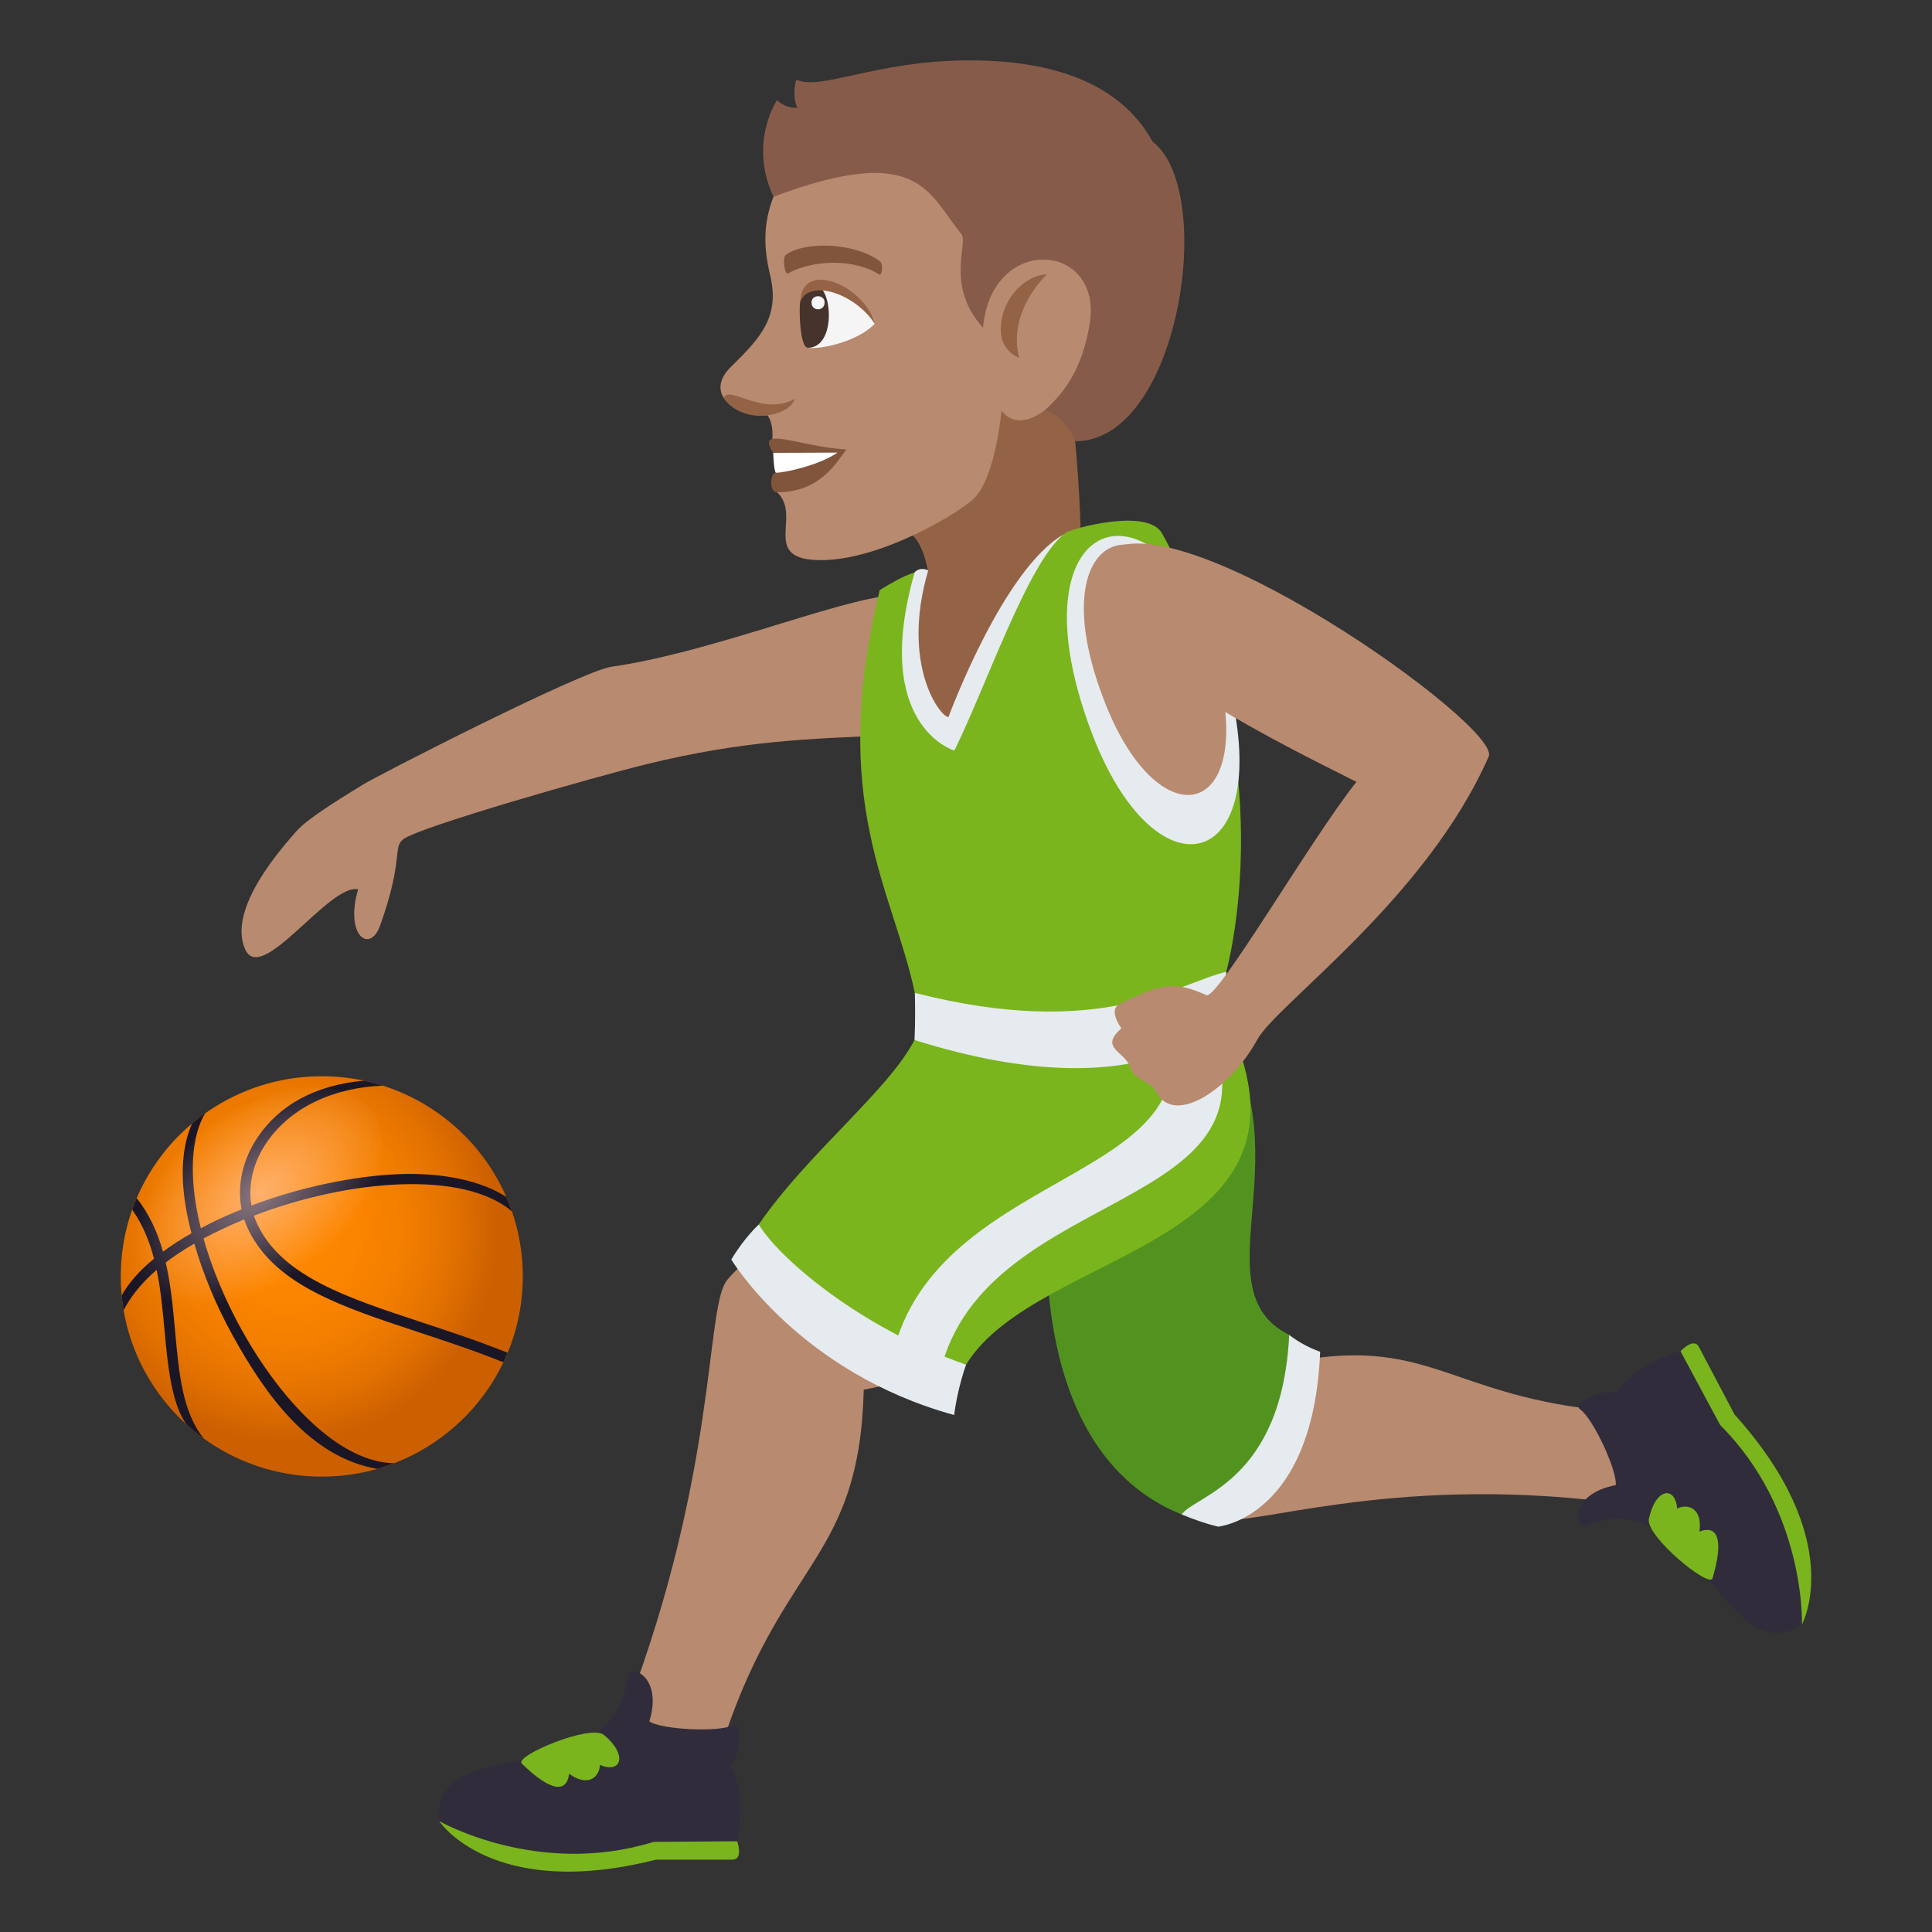 <?xml version="1.0" encoding="utf-8"?>
<!-- Generator: Adobe Illustrator 15.0.0, SVG Export Plug-In . SVG Version: 6.00 Build 0)  -->
<!DOCTYPE svg PUBLIC "-//W3C//DTD SVG 1.1//EN" "http://www.w3.org/Graphics/SVG/1.1/DTD/svg11.dtd">
<svg version="1.1" id="Layer_1" xmlns:x="http://ns.adobe.com/Extensibility/1.0/" xmlns:i="http://ns.adobe.com/AdobeIllustrator/10.0/" xmlns:graph="http://ns.adobe.com/Graphs/1.0/"
	 xmlns="http://www.w3.org/2000/svg" xmlns:xlink="http://www.w3.org/1999/xlink" xmlns:a="http://ns.adobe.com/AdobeSVGViewerExtensions/3.0/"
	 x="0px" y="0px" width="64px" height="64px" viewBox="0 0 64 64" enable-background="new 0 0 64 64" xml:space="preserve">
<rect x="0" y="0" width="64" height="64" fill="#333333" stroke="none"/>
<path fill="#946346" d="M29.424,17.639c1.736-0.776,1.475,3.863,1.473,4.261c0,0,1.521-2.46,4.908-3.801
	c0,0,0.008-1.503-0.223-3.857C35.75,7.754,29.424,17.639,29.424,17.639z"/>
<path fill="#B88A6F" d="M25.621,6.518c-0.359,0.94-0.316,1.724-0.109,2.6c0.322,1.349-0.281,2.042-1.283,3.017
	c-0.951,0.923,0.154,1.674,1.195,1.622c0.221,0.304,0.158,0.804,0.158,0.804s0.797,0.601,0.162,1.748
	c0.846,0.785-0.596,2.251,1.465,2.246c2.01-0.006,4.627-1.604,5.074-2.061c0.703-0.722,0.893-2.893,0.893-2.893
	c0.854,1.148,2.982-0.955,2.988-3.421C36.174,6.091,32.65,0.621,25.621,6.518z"/>
<path fill="#946346" d="M33.154,10.977c-0.039-0.974,0.727-1.855,1.529-1.89c0,0-1.33,1.216-0.92,2.771
	C33.764,11.857,33.178,11.657,33.154,10.977z"/>
<path fill="#F5F5F5" d="M28.975,10.724c-0.539,0.585-1.84,0.885-2.266,0.786C25.758,8.372,28.328,9.394,28.975,10.724z"/>
<path fill="#45332C" d="M26.758,11.521c1.229-0.005,0.639-3.299-0.248-1.544C26.455,10.288,26.508,11.521,26.758,11.521z"/>
<path fill="#946346" d="M28.975,10.724c-0.299-1.226-2.389-2.166-2.465-0.747C26.865,9.22,28.352,9.755,28.975,10.724z"/>
<path fill="#F5F5F5" d="M26.883,10.021c-0.002,0.301,0.432,0.3,0.434-0.001C27.316,9.744,26.883,9.744,26.883,10.021z"/>
<path fill="#80553C" d="M29.139,8.647c-0.852-0.625-2.488-0.652-3.1-0.212c-0.131,0.083-0.047,0.68,0.061,0.622
	c0.855-0.468,2.225-0.482,3.021,0.033C29.223,9.156,29.268,8.735,29.139,8.647z"/>
<path fill="#80553C" d="M25.615,15.001c0.389,0.25,0.084,0.659,0.084,0.659c-0.189,0.002-0.234,0.649,0.045,0.647
	c1.389-0.004,1.918-0.911,2.293-1.418C26.512,14.812,24.986,14.052,25.615,15.001z"/>
<path fill="#FFFFFF" d="M25.615,15.001c0,0,0.014,0.572,0.084,0.659c0.305,0,1.432-0.246,2.045-0.667L25.615,15.001z"/>
<path fill="#875B49" d="M38.178,4.688c-0.9-1.636-2.789-2.696-6.105-2.688c-3.055,0.007-4.9,1.021-5.695,0.637
	c0,0-0.162,0.506,0.035,0.935c-0.422,0.021-0.674-0.258-0.676-0.253c-0.293,0.479-0.803,1.721-0.115,3.199
	c4.834-1.812,5.117-0.118,6.219,1.227c0.254,0.312-0.545,1.706,0.723,3.114c0.273-3.132,3.969-2.848,3.535-0.139
	c-0.277,1.735-1.057,2.467-1.484,2.868c0.701,0.213,1.012,1.03,1.012,1.03C39.074,14.608,40.313,6.308,38.178,4.688z"/>
<path fill="#946346" d="M26.33,13.21c-0.146,0.43-0.777,0.563-1.152,0.563c-0.504,0.002-0.986-0.241-1.205-0.596
	C24.164,12.745,25.254,13.809,26.33,13.21z"/>
<path fill="#B88A6F" d="M24.002,57.533c1.988-5.916,4.465-5.88,4.611-11.498c0.43-0.087,0.867-0.174,1.299-0.264
	c-0.369-2.603-1.51-3.98-3.26-5.056c-1.627,0.563-2.498,1.577-2.611,1.753c-0.662,1.04-0.309,6.304-3.248,14.074
	C20.553,57.177,23.895,57.854,24.002,57.533z"/>
<path fill="#7AB51D" d="M21.734,61.603h2.529c0.371,0,0.158-0.606,0.158-0.606s-2.363-1.442-9.871-0.669
	C14.551,60.327,16.285,62.982,21.734,61.603z"/>
<path fill="#302C3B" d="M24.217,58.529c0.393-0.705,0.307-1.508,0.063-1.38c-0.469,0.247-2.379,0.144-2.77-0.125
	c0.469-1.521-0.68-1.941-0.73-1.475c-0.43,3.936-6.514,1.724-6.229,4.777c0,0,3.26,1.878,7.1,0.689l2.771-0.021
	C24.758,59.362,24.217,58.53,24.217,58.529z"/>
<path fill="#7AB51D" d="M17.285,58.42c0.951,0.929,1.488,0.988,1.568,0.339c0.643,0.464,1.012,0.09,1.02-0.296
	c0.693,0.301,0.947-0.31,0.133-0.992C19.539,57.11,17.029,58.171,17.285,58.42z"/>
<path fill="#B88A6F" d="M53.457,46.756c-5.586-0.472-6.08-2.633-11.016-1.568c-0.168-0.356-0.336-0.715-0.506-1.072
	c-2.193,0.872-3.166,1.73-3.734,3.479c0.838,1.294,1.906,2.648,2.084,2.709c1.049,0.355,5.58-1.456,12.988-0.551
	C53.879,49.827,53.762,46.781,53.457,46.756z"/>
<path fill="#B88A6F" d="M29.941,19.728c-1.441-0.183-6.133,1.854-9.678,2.357c-1.01,0.145-7.785,3.62-8.236,3.904
	c-0.467,0.293-1.797,1.078-2.203,1.54c-0.447,0.518-2.301,2.55-1.707,3.911c0.537,1.228,2.787-2.182,3.746-1.981
	c-0.451,1.541,0.391,2.145,0.729,1.2c0.785-2.198,0.412-2.572,0.76-2.854c0.506-0.407,6.436-2.092,8.043-2.485
	c3.207-0.785,5.342-0.85,8.24-0.969C32.713,24.225,33.775,20.206,29.941,19.728z"/>
<path fill="#529320" d="M34.715,40.445c0,0-0.736,7.653,4.43,9.723c0,0,3.332-0.438,3.561-5.948
	c-3.086-1.539,0.709-6.24-2.553-10.55L34.715,40.445z"/>
<path fill="#E6EBEF" d="M42.705,44.22c-0.23,4.873-3.135,5.317-3.561,5.948c0.393,0.164,0.795,0.304,1.207,0.405
	c0,0,3.152-0.283,3.381-5.792C43.301,44.621,42.977,44.43,42.705,44.22z"/>
<path fill="#946346" d="M35.959,17.657c-3.254,8.578-6.857,12.063-6.523,1.838C30.578,19.308,32.963,16.907,35.959,17.657z"/>
<path fill="#7AB51D" d="M40.564,33.647l-10.27,0.805c-0.875,1.686-3.549,3.762-5.158,6.109c0,0,0.818,2.89,6.867,4.645
	C34.379,41.313,44.385,41.314,40.564,33.647z"/>
<path fill="#E6EBEF" d="M25.137,40.562c0,0-0.467,0.419-0.912,1.162c0,0,2.24,3.735,7.383,5.151
	c0.113-0.913,0.396-1.669,0.396-1.669C28.471,43.991,25.766,41.636,25.137,40.562z"/>
<path fill="#E6EBEF" d="M39.873,33.712l-1.457-0.189c2.426,5.563-7.09,5.003-8.781,11.104c0,0,0.895,0.653,1.506,0.832
	C32.631,39.135,43.104,40.249,39.873,33.712z"/>
<path fill="#7AB51D" d="M38.494,17.67c-0.477-0.861-2.98-0.159-3.172-0.029c-1.914,1.296-3.762,6.398-3.762,6.398
	c-0.234,0.043-2.459-1.18-0.979-4.781c0.357-0.867-1.439,0.291-1.439,0.291c-1.713,7.024,0.441,9.925,1.162,13.34
	c7.932,2.492,10.316-0.697,10.316-0.697S42.635,25.119,38.494,17.67z"/>
<path fill="#E6EBEF" d="M35.23,17.705c-2.008,1.151-3.809,6.044-3.809,6.044c-0.236,0.045-1.604-1.688-0.672-4.856
	c-0.305-0.132-0.451,0.069-0.451,0.069c-1.449,5.09,1.316,5.903,1.316,5.903C32.707,22.635,34.031,18.702,35.23,17.705z"/>
<path fill="#E6EBEF" d="M30.305,32.889c0.014,0.484,0.014,0.999-0.01,1.563c7.934,2.492,10.27-0.805,10.27-0.805
	s0.043-0.541,0.057-1.456C39.029,32.568,36.473,34.472,30.305,32.889z"/>
<path fill="#E6EBEF" d="M40.814,23.123c1.25,5.801-2.58,6.66-4.666,1.107C33.215,16.417,39.109,15.221,40.814,23.123z"/>
<path fill="#B88A6F" d="M40.426,22.537c0.99,4.595-2.031,5.195-3.785,0.832C34.051,16.918,39.008,15.951,40.426,22.537z"/>
<radialGradient id="SVGID_1_" cx="15.477" cy="72.096" r="7.21" gradientTransform="matrix(1.055 0 0 1.051 -6.872 -35.018)" gradientUnits="userSpaceOnUse">
	<stop  offset="0" style="stop-color:#FF8800"/>
	<stop  offset="0.291" style="stop-color:#FC8500"/>
	<stop  offset="0.528" style="stop-color:#F27E00"/>
	<stop  offset="0.745" style="stop-color:#E17000"/>
	<stop  offset="0.927" style="stop-color:#CC6000"/>
	<a:midPointStop  offset="0" style="stop-color:#FF8800"/>
	<a:midPointStop  offset="0.748" style="stop-color:#FF8800"/>
	<a:midPointStop  offset="0.927" style="stop-color:#CC6000"/>
</radialGradient>
<ellipse fill="url(#SVGID_1_)" cx="10.659" cy="42.283" rx="6.659" ry="6.631"/>
<path fill="#1A1626" d="M13.957,43.799c-2.453-0.809-4.566-1.506-5.402-3.183c-0.059-0.113-0.104-0.229-0.143-0.346
	c3.188-1.219,6.951-1.501,8.547-0.141c-0.057-0.161-0.119-0.319-0.184-0.474c-0.773-0.521-2.084-0.819-3.561-0.76
	c-1.539,0.063-3.297,0.441-4.885,1.039c-0.117-0.695,0.059-1.443,0.516-2.104c0.787-1.138,2.184-1.804,3.84-1.866
	c-0.205-0.065-0.416-0.121-0.627-0.167c-1.678,0.155-2.809,0.845-3.496,1.838c-0.525,0.759-0.715,1.625-0.559,2.427
	c-0.273,0.109-0.539,0.225-0.797,0.346c-0.191,0.091-0.375,0.184-0.553,0.278c-0.182-0.728-0.277-1.433-0.266-2.08
	c0.008-0.548,0.098-1.199,0.41-1.729c-0.148,0.106-0.295,0.22-0.434,0.338c-0.563,1.28-0.227,2.83-0.02,3.639
	c-0.348,0.197-0.664,0.401-0.943,0.609c-0.182-0.637-0.449-1.239-0.873-1.774c-0.055,0.125-0.105,0.252-0.148,0.381
	c0.346,0.491,0.57,1.043,0.723,1.625c-0.482,0.397-0.844,0.808-1.072,1.219c0.014,0.167,0.037,0.332,0.064,0.496
	c0.197-0.388,0.514-0.842,1.094-1.344c0.141,0.668,0.203,1.369,0.268,2.061c0.094,1.032,0.221,2.391,0.729,3.068
	c0.182,0.163,0.371,0.316,0.568,0.46c-0.709-0.869-0.824-2.147-0.953-3.56c-0.07-0.764-0.139-1.537-0.311-2.274
	c0.279-0.212,0.596-0.421,0.949-0.625c0.285,0.995,0.715,2.038,1.264,3.034c1.107,2.008,2.58,4.047,4.795,4.428
	c0.189-0.055,0.377-0.117,0.559-0.188c-0.422-0.006-0.865-0.12-1.326-0.347c-2.053-1.004-4.164-4.172-4.988-7.097
	c0.195-0.104,0.4-0.207,0.613-0.308c0.24-0.113,0.486-0.221,0.734-0.322c0.043,0.126,0.094,0.251,0.154,0.371
	c0.898,1.806,3.078,2.524,5.604,3.357c0.922,0.305,1.869,0.617,2.824,1.002c0.053-0.104,0.1-0.209,0.143-0.315
	C15.844,44.423,14.889,44.106,13.957,43.799z"/>
<radialGradient id="SVGID_2_" cx="568.559" cy="6.249" r="4.878" gradientTransform="matrix(0.36 0.465 -0.796 0.61 -191.103 -228.648)" gradientUnits="userSpaceOnUse">
	<stop  offset="0" style="stop-color:#FFDADA"/>
	<stop  offset="1" style="stop-color:#FFDADA;stop-opacity:0"/>
	<a:midPointStop  offset="0" style="stop-color:#FFDADA"/>
	<a:midPointStop  offset="0.486" style="stop-color:#FFDADA"/>
	<a:midPointStop  offset="1" style="stop-color:#FFDADA;stop-opacity:0"/>
</radialGradient>
<path opacity="0.5" fill="url(#SVGID_2_)" d="M10.191,42.04C8.047,43.684,5.523,44,4.555,42.745
	c-0.969-1.254-0.02-3.603,2.127-5.246c2.143-1.644,4.664-1.959,5.635-0.705C13.285,38.048,12.332,40.396,10.191,42.04z"/>
<path fill="#B88A6F" d="M36.6,18.33c-2.146,2.472,5.576,6.176,8.334,7.572c-1.451,1.804-4.607,7.229-4.969,7.064
	c-1.057-0.476-1.518-0.387-2.885,0.304c-0.381,0.189,0.068,0.796,0.068,0.796c-0.752,0.661,0.113,0.751,0.291,1.287
	c0.164,0.495,0.617,0.372,0.887,0.857c0.607,1.081,2.438-0.145,3.324-1.773c0.635-1.167,5.59-4.647,7.666-9.379
	C49.754,24.062,38.896,16.342,36.6,18.33z"/>
<path fill="#7AB51D" d="M57.459,46.857l-1.182-2.24c-0.172-0.328-0.607,0.145-0.607,0.145s-0.17,2.766,4.021,9.052
	C59.691,53.813,61.225,51.036,57.459,46.857z"/>
<path fill="#302C3B" d="M53.586,46.095c-0.805-0.017-1.473,0.434-1.246,0.589c0.438,0.302,1.238,2.042,1.184,2.513
	c-1.563,0.295-1.395,1.508-0.959,1.335c3.674-1.46,4.564,4.961,7.127,3.282c0,0,0.135-3.764-2.709-6.608l-1.313-2.443
	C54.068,45.228,53.588,46.095,53.586,46.095z"/>
<path fill="#7AB51D" d="M56.73,52.282c0.375-1.275,0.178-1.778-0.434-1.547c0.109-0.784-0.395-0.937-0.738-0.762
	c-0.059-0.756-0.715-0.695-0.938,0.345C54.521,50.9,56.631,52.627,56.73,52.282z"/>
</svg>
